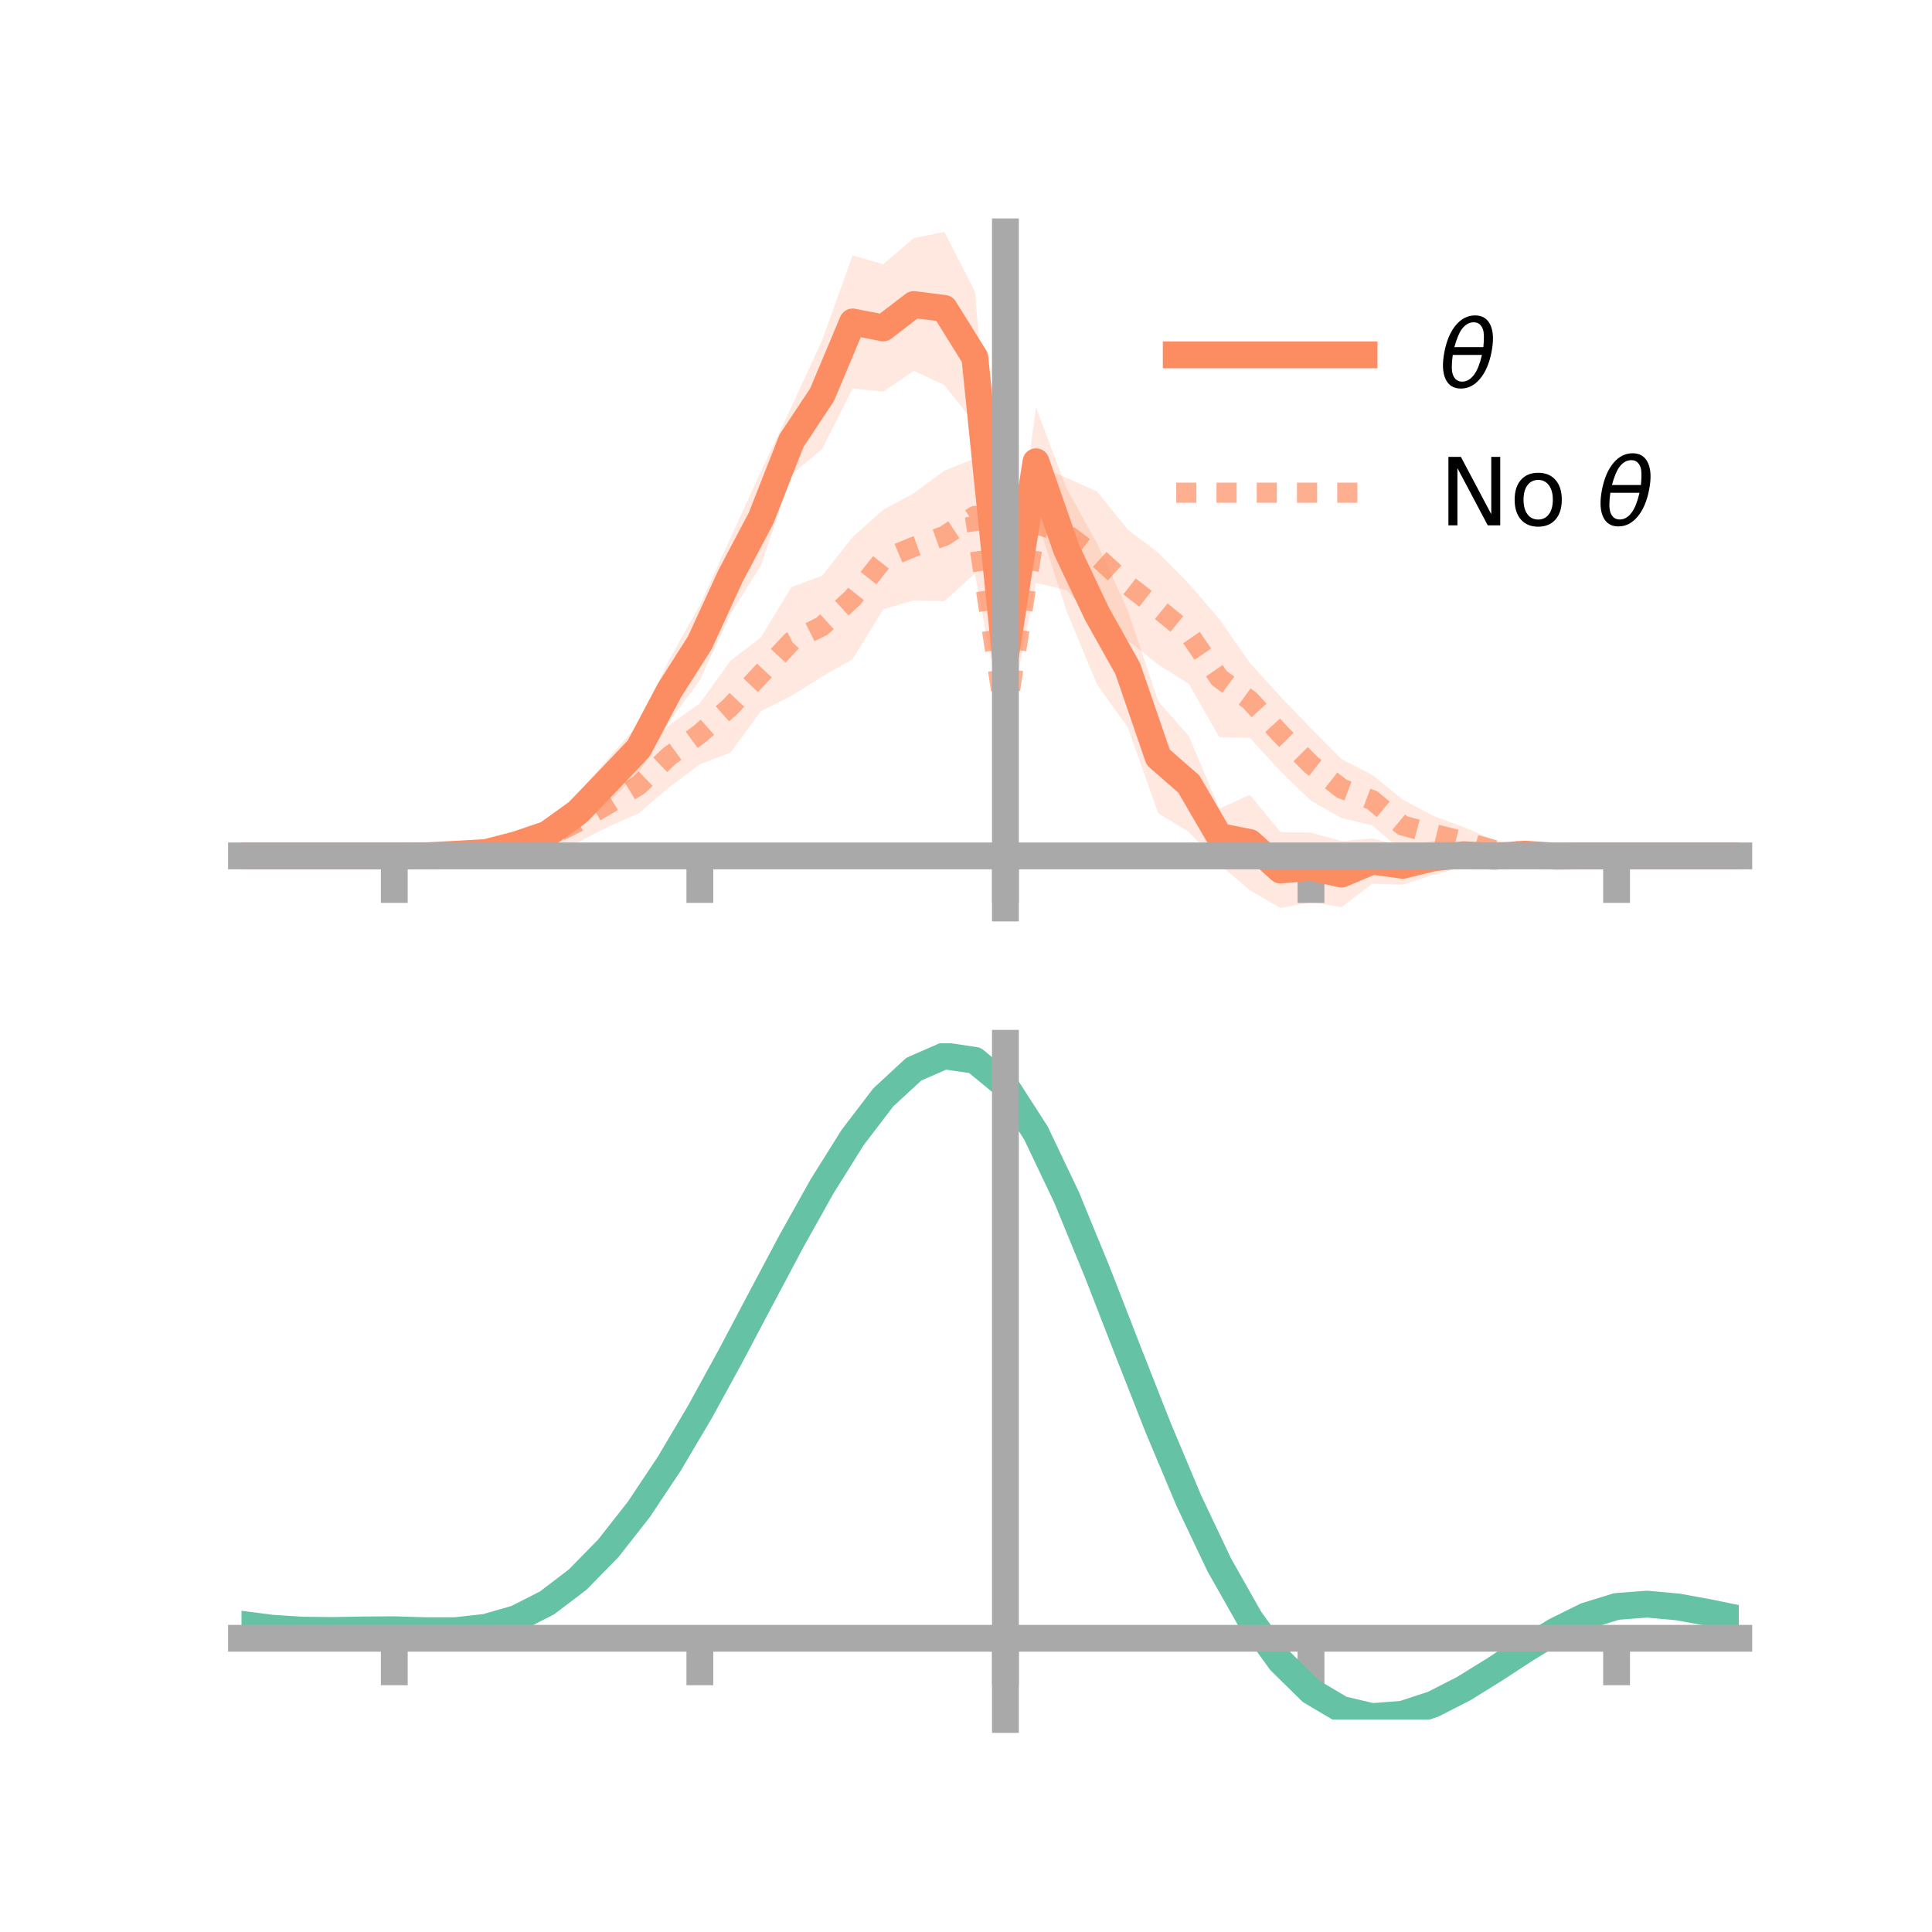 <?xml version="1.0" encoding="utf-8" standalone="no"?>
<!DOCTYPE svg PUBLIC "-//W3C//DTD SVG 1.1//EN"
  "http://www.w3.org/Graphics/SVG/1.1/DTD/svg11.dtd">
<!-- Created with matplotlib (https://matplotlib.org/) -->
<svg height="144pt" version="1.1" viewBox="0 0 144 144" width="144pt" xmlns="http://www.w3.org/2000/svg" xmlns:xlink="http://www.w3.org/1999/xlink">
 <defs>
  <style type="text/css">*{stroke-linecap:butt;stroke-linejoin:round;}</style>
 </defs>
 <g id="figure_1">
  <g id="patch_1">
   <path d="M 0 144 
L 144 144 
L 144 0 
L 0 0 
z
" style="fill:none;"/>
  </g>
  <g id="axes_1">
   <g id="patch_2">
    <path d="M 18 67.68 
L 129.6 67.68 
L 129.6 17.28 
L 18 17.28 
z
" style="fill:none;"/>
   </g>
   <g id="PolyCollection_1">
    <path clip-path="url(#p44b25b7000)" d="M 18 63.796 
L 18 63.796 
L 20.278 63.796 
L 22.555 63.796 
L 24.833 63.796 
L 27.11 63.796 
L 29.388 63.796 
L 31.665 63.715 
L 33.943 63.401 
L 36.22 63.028 
L 38.498 62.191 
L 40.776 61.161 
L 43.053 59.189 
L 45.331 56.535 
L 47.608 53.95 
L 49.886 49.149 
L 52.163 45.107 
L 54.441 40.113 
L 56.718 35.121 
L 58.996 30.311 
L 61.273 25.371 
L 63.551 19.036 
L 65.829 19.691 
L 68.106 17.752 
L 70.384 17.28 
L 72.661 21.716 
L 74.939 47.401 
L 77.216 30.37 
L 79.494 36.399 
L 81.771 40.513 
L 84.049 45.459 
L 86.327 52.276 
L 88.604 54.859 
L 90.882 60.27 
L 93.159 59.245 
L 95.437 62.015 
L 97.714 62.062 
L 99.992 62.688 
L 102.269 62.495 
L 104.547 63.053 
L 106.824 62.671 
L 109.102 62.802 
L 111.38 63.102 
L 113.657 63.141 
L 115.935 63.569 
L 118.212 63.702 
L 120.49 63.796 
L 122.767 63.796 
L 125.045 63.796 
L 127.322 63.796 
L 129.6 63.796 
L 129.6 63.796 
L 129.6 63.796 
L 127.322 63.796 
L 125.045 63.796 
L 122.767 63.796 
L 120.49 63.796 
L 118.212 63.889 
L 115.935 64.06 
L 113.657 64.186 
L 111.38 64.545 
L 109.102 64.609 
L 106.824 65.209 
L 104.547 65.936 
L 102.269 65.872 
L 99.992 67.614 
L 97.714 67.241 
L 95.437 67.68 
L 93.159 66.352 
L 90.882 64.418 
L 88.604 62.004 
L 86.327 60.618 
L 84.049 54.195 
L 81.771 51.02 
L 79.494 45.537 
L 77.216 38.465 
L 74.939 50.439 
L 72.661 31.579 
L 70.384 28.692 
L 68.106 27.643 
L 65.829 29.193 
L 63.551 28.957 
L 61.273 33.466 
L 58.996 35.387 
L 56.718 42.15 
L 54.441 45.777 
L 52.163 50.695 
L 49.886 53.812 
L 47.608 57.614 
L 45.331 59.817 
L 43.053 61.9 
L 40.776 63.198 
L 38.498 63.718 
L 36.22 64.06 
L 33.943 63.946 
L 31.665 63.86 
L 29.388 63.796 
L 27.11 63.796 
L 24.833 63.796 
L 22.555 63.796 
L 20.278 63.796 
L 18 63.796 
z
" style="fill:#fc8d62;fill-opacity:0.2;"/>
   </g>
   <g id="PolyCollection_2">
    <path clip-path="url(#p44b25b7000)" d="M 18 63.796 
L 18 63.796 
L 20.278 63.796 
L 22.555 63.796 
L 24.833 63.796 
L 27.11 63.796 
L 29.388 63.796 
L 31.665 63.646 
L 33.943 63.24 
L 36.22 63.062 
L 38.498 62.004 
L 40.776 61.288 
L 43.053 59.768 
L 45.331 58.243 
L 47.608 56.438 
L 49.886 54.041 
L 52.163 52.425 
L 54.441 49.253 
L 56.718 47.503 
L 58.996 43.756 
L 61.273 42.913 
L 63.551 40.024 
L 65.829 38.001 
L 68.106 36.768 
L 70.384 35.083 
L 72.661 34.164 
L 74.939 52.3 
L 77.216 34.671 
L 79.494 35.61 
L 81.771 36.639 
L 84.049 39.462 
L 86.327 41.205 
L 88.604 43.502 
L 90.882 46.138 
L 93.159 49.412 
L 95.437 51.917 
L 97.714 54.291 
L 99.992 56.581 
L 102.269 57.751 
L 104.547 59.593 
L 106.824 60.812 
L 109.102 61.653 
L 111.38 62.621 
L 113.657 62.976 
L 115.935 63.398 
L 118.212 63.636 
L 120.49 63.796 
L 122.767 63.796 
L 125.045 63.796 
L 127.322 63.796 
L 129.6 63.796 
L 129.6 63.796 
L 129.6 63.796 
L 127.322 63.796 
L 125.045 63.796 
L 122.767 63.796 
L 120.49 63.796 
L 118.212 63.914 
L 115.935 64.142 
L 113.657 64.003 
L 111.38 64.108 
L 109.102 63.776 
L 106.824 63.482 
L 104.547 63.467 
L 102.269 61.514 
L 99.992 60.976 
L 97.714 59.683 
L 95.437 57.484 
L 93.159 54.997 
L 90.882 54.951 
L 88.604 50.964 
L 86.327 49.53 
L 84.049 47.73 
L 81.771 46.395 
L 79.494 43.985 
L 77.216 43.441 
L 74.939 54.977 
L 72.661 42.746 
L 70.384 44.813 
L 68.106 44.749 
L 65.829 45.41 
L 63.551 49.134 
L 61.273 50.427 
L 58.996 51.867 
L 56.718 53.001 
L 54.441 56.096 
L 52.163 56.966 
L 49.886 58.669 
L 47.608 60.62 
L 45.331 61.621 
L 43.053 62.776 
L 40.776 63.538 
L 38.498 63.568 
L 36.22 63.917 
L 33.943 63.965 
L 31.665 63.894 
L 29.388 63.796 
L 27.11 63.796 
L 24.833 63.796 
L 22.555 63.796 
L 20.278 63.796 
L 18 63.796 
z
" style="fill:#fc8d62;fill-opacity:0.2;"/>
   </g>
   <g id="matplotlib.axis_1">
    <g id="xtick_1">
     <g id="line2d_1">
      <defs>
       <path d="M 0 0 
L 0 3.5 
" id="md6661e8c8d" style="stroke:#a9a9a9;stroke-width:2;"/>
      </defs>
      <g>
       <use style="fill:#a9a9a9;stroke:#a9a9a9;stroke-width:2;" x="29.388" xlink:href="#md6661e8c8d" y="63.796"/>
      </g>
     </g>
    </g>
    <g id="xtick_2">
     <g id="line2d_2">
      <g>
       <use style="fill:#a9a9a9;stroke:#a9a9a9;stroke-width:2;" x="52.163" xlink:href="#md6661e8c8d" y="63.796"/>
      </g>
     </g>
    </g>
    <g id="xtick_3">
     <g id="line2d_3">
      <g>
       <use style="fill:#a9a9a9;stroke:#a9a9a9;stroke-width:2;" x="74.939" xlink:href="#md6661e8c8d" y="63.796"/>
      </g>
     </g>
    </g>
    <g id="xtick_4">
     <g id="line2d_4">
      <g>
       <use style="fill:#a9a9a9;stroke:#a9a9a9;stroke-width:2;" x="97.714" xlink:href="#md6661e8c8d" y="63.796"/>
      </g>
     </g>
    </g>
    <g id="xtick_5">
     <g id="line2d_5">
      <g>
       <use style="fill:#a9a9a9;stroke:#a9a9a9;stroke-width:2;" x="120.49" xlink:href="#md6661e8c8d" y="63.796"/>
      </g>
     </g>
    </g>
   </g>
   <g id="matplotlib.axis_2"/>
   <g id="line2d_6">
    <path clip-path="url(#p44b25b7000)" d="M 18 63.796 
L 20.278 63.796 
L 22.555 63.796 
L 24.833 63.796 
L 27.11 63.796 
L 29.388 63.796 
L 31.665 63.788 
L 33.943 63.673 
L 36.22 63.544 
L 38.498 62.955 
L 40.776 62.179 
L 43.053 60.545 
L 45.331 58.176 
L 47.608 55.782 
L 49.886 51.48 
L 52.163 47.901 
L 54.441 42.945 
L 56.718 38.635 
L 58.996 32.849 
L 61.273 29.418 
L 63.551 23.996 
L 65.829 24.442 
L 68.106 22.698 
L 70.384 22.986 
L 72.661 26.648 
L 74.939 48.92 
L 77.216 34.418 
L 79.494 40.968 
L 81.771 45.766 
L 84.049 49.827 
L 86.327 56.447 
L 88.604 58.432 
L 90.882 62.344 
L 93.159 62.798 
L 95.437 64.847 
L 97.714 64.651 
L 99.992 65.151 
L 102.269 64.183 
L 104.547 64.495 
L 106.824 63.94 
L 109.102 63.706 
L 111.38 63.824 
L 113.657 63.663 
L 115.935 63.815 
L 118.212 63.796 
L 120.49 63.796 
L 122.767 63.796 
L 125.045 63.796 
L 127.322 63.796 
L 129.6 63.796 
" style="fill:none;stroke:#fc8d62;stroke-linecap:square;stroke-width:2;"/>
   </g>
   <g id="line2d_7">
    <path clip-path="url(#p44b25b7000)" d="M 18 63.796 
L 20.278 63.796 
L 22.555 63.796 
L 24.833 63.796 
L 27.11 63.796 
L 29.388 63.796 
L 31.665 63.77 
L 33.943 63.602 
L 36.22 63.489 
L 38.498 62.786 
L 40.776 62.413 
L 43.053 61.272 
L 45.331 59.932 
L 47.608 58.529 
L 49.886 56.355 
L 52.163 54.696 
L 54.441 52.675 
L 56.718 50.252 
L 58.996 47.811 
L 61.273 46.67 
L 63.551 44.579 
L 65.829 41.705 
L 68.106 40.759 
L 70.384 39.948 
L 72.661 38.455 
L 74.939 53.638 
L 77.216 39.056 
L 79.494 39.798 
L 81.771 41.517 
L 84.049 43.596 
L 86.327 45.368 
L 88.604 47.233 
L 90.882 50.545 
L 93.159 52.204 
L 95.437 54.701 
L 97.714 56.987 
L 99.992 58.778 
L 102.269 59.633 
L 104.547 61.53 
L 106.824 62.147 
L 109.102 62.714 
L 111.38 63.365 
L 113.657 63.489 
L 115.935 63.77 
L 118.212 63.775 
L 120.49 63.796 
L 122.767 63.796 
L 125.045 63.796 
L 127.322 63.796 
L 129.6 63.796 
" style="fill:none;stroke:#fc8d62;stroke-dasharray:1.5,1.5;stroke-dashoffset:0;stroke-opacity:0.7;stroke-width:1.5;"/>
   </g>
   <g id="patch_3">
    <path d="M 74.939 67.68 
L 74.939 17.28 
" style="fill:none;stroke:#a9a9a9;stroke-linecap:square;stroke-linejoin:miter;stroke-width:2;"/>
   </g>
   <g id="patch_4">
    <path d="M 129.6 67.68 
L 129.6 17.28 
" style="fill:none;"/>
   </g>
   <g id="patch_5">
    <path d="M 18 63.796 
L 129.6 63.796 
" style="fill:none;stroke:#a9a9a9;stroke-linecap:square;stroke-linejoin:miter;stroke-width:2;"/>
   </g>
   <g id="patch_6">
    <path d="M 18 17.28 
L 129.6 17.28 
" style="fill:none;"/>
   </g>
   <g id="legend_1">
    <g id="line2d_8">
     <path d="M 87.67 26.449 
L 101.67 26.449 
" style="fill:none;stroke:#fc8d62;stroke-linecap:square;stroke-width:2;"/>
    </g>
    <g id="line2d_9"/>
    <g id="text_1">
     <!-- $\theta$ -->
     <g transform="translate(107.27 28.899)scale(0.07 -0.07)">
      <defs>
       <path d="M 45.516 34.672 
L 14.453 34.672 
Q 12.359 20.062 14.5 13.875 
Q 17.188 6.25 24.469 6.25 
Q 31.781 6.25 37.359 13.922 
Q 42.234 20.656 45.516 34.672 
z
M 47.016 42.969 
Q 48.344 56.844 46.625 61.719 
Q 43.953 69.438 36.766 69.438 
Q 29.297 69.438 23.828 61.812 
Q 19.531 55.672 16.156 42.969 
z
M 38.188 76.766 
Q 49.906 76.766 54.594 66.406 
Q 59.281 56.109 55.719 37.844 
Q 52.203 19.625 43.453 9.281 
Q 34.766 -1.125 23.047 -1.125 
Q 11.281 -1.125 6.641 9.281 
Q 2 19.625 5.516 37.844 
Q 9.078 56.109 17.719 66.406 
Q 26.422 76.766 38.188 76.766 
z
" id="DejaVuSans-Oblique-952"/>
      </defs>
      <use transform="translate(0 0.234)" xlink:href="#DejaVuSans-Oblique-952"/>
     </g>
    </g>
    <g id="line2d_10">
     <path d="M 87.67 36.724 
L 101.67 36.724 
" style="fill:none;stroke:#fc8d62;stroke-dasharray:1.5,1.5;stroke-dashoffset:0;stroke-opacity:0.7;stroke-width:1.5;"/>
    </g>
    <g id="line2d_11"/>
    <g id="text_2">
     <!-- No $\theta$ -->
     <g transform="translate(107.27 39.174)scale(0.07 -0.07)">
      <defs>
       <path d="M 9.812 72.906 
L 23.094 72.906 
L 55.422 11.922 
L 55.422 72.906 
L 64.984 72.906 
L 64.984 0 
L 51.703 0 
L 19.391 60.984 
L 19.391 0 
L 9.812 0 
z
" id="DejaVuSans-78"/>
       <path d="M 30.609 48.391 
Q 23.391 48.391 19.188 42.75 
Q 14.984 37.109 14.984 27.297 
Q 14.984 17.484 19.156 11.844 
Q 23.344 6.203 30.609 6.203 
Q 37.797 6.203 41.984 11.859 
Q 46.188 17.531 46.188 27.297 
Q 46.188 37.016 41.984 42.703 
Q 37.797 48.391 30.609 48.391 
z
M 30.609 56 
Q 42.328 56 49.016 48.375 
Q 55.719 40.766 55.719 27.297 
Q 55.719 13.875 49.016 6.219 
Q 42.328 -1.422 30.609 -1.422 
Q 18.844 -1.422 12.172 6.219 
Q 5.516 13.875 5.516 27.297 
Q 5.516 40.766 12.172 48.375 
Q 18.844 56 30.609 56 
z
" id="DejaVuSans-111"/>
       <path id="DejaVuSans-32"/>
      </defs>
      <use transform="translate(0 0.234)" xlink:href="#DejaVuSans-78"/>
      <use transform="translate(74.805 0.234)" xlink:href="#DejaVuSans-111"/>
      <use transform="translate(135.986 0.234)" xlink:href="#DejaVuSans-32"/>
      <use transform="translate(167.773 0.234)" xlink:href="#DejaVuSans-Oblique-952"/>
     </g>
    </g>
   </g>
  </g>
  <g id="axes_2">
   <g id="patch_7">
    <path d="M 18 128.16 
L 129.6 128.16 
L 129.6 77.76 
L 18 77.76 
z
" style="fill:none;"/>
   </g>
   <g id="PolyCollection_3">
    <path clip-path="url(#p87262802c4)" d="M 18 121.105 
L 18 121.027 
L 20.278 121.327 
L 22.555 121.476 
L 24.833 121.495 
L 27.11 121.447 
L 29.388 121.43 
L 31.665 121.501 
L 33.943 121.5 
L 36.22 121.245 
L 38.498 120.585 
L 40.776 119.408 
L 43.053 117.642 
L 45.331 115.264 
L 47.608 112.294 
L 49.886 108.793 
L 52.163 104.853 
L 54.441 100.601 
L 56.718 96.195 
L 58.996 91.814 
L 61.273 87.661 
L 63.551 83.952 
L 65.829 80.912 
L 68.106 78.771 
L 70.384 77.76 
L 72.661 78.104 
L 74.939 80.013 
L 77.216 83.608 
L 79.494 88.457 
L 81.771 94.076 
L 84.049 100.021 
L 86.327 105.904 
L 88.604 111.409 
L 90.882 116.291 
L 93.159 120.378 
L 95.437 123.569 
L 97.714 125.83 
L 99.992 127.19 
L 102.269 127.727 
L 104.547 127.557 
L 106.824 126.822 
L 109.102 125.678 
L 111.38 124.293 
L 113.657 122.833 
L 115.935 121.465 
L 118.212 120.351 
L 120.49 119.654 
L 122.767 119.481 
L 125.045 119.696 
L 127.322 120.12 
L 129.6 120.601 
L 129.6 120.705 
L 129.6 120.705 
L 127.322 120.25 
L 125.045 119.846 
L 122.767 119.642 
L 120.49 119.82 
L 118.212 120.525 
L 115.935 121.667 
L 113.657 123.083 
L 111.38 124.599 
L 109.102 126.036 
L 106.824 127.22 
L 104.547 127.979 
L 102.269 128.16 
L 99.992 127.629 
L 97.714 126.286 
L 95.437 124.07 
L 93.159 120.964 
L 90.882 117.003 
L 88.604 112.277 
L 86.327 106.947 
L 84.049 101.244 
L 81.771 95.476 
L 79.494 90.016 
L 77.216 85.302 
L 74.939 81.808 
L 72.661 79.959 
L 70.384 79.63 
L 68.106 80.613 
L 65.829 82.684 
L 63.551 85.616 
L 61.273 89.184 
L 58.996 93.17 
L 56.718 97.366 
L 54.441 101.58 
L 52.163 105.638 
L 49.886 109.395 
L 47.608 112.731 
L 45.331 115.561 
L 43.053 117.832 
L 40.776 119.529 
L 38.498 120.677 
L 36.22 121.329 
L 33.943 121.583 
L 31.665 121.582 
L 29.388 121.51 
L 27.11 121.522 
L 24.833 121.559 
L 22.555 121.532 
L 20.278 121.387 
L 18 121.105 
z
" style="fill:#66c2a5;fill-opacity:0.2;"/>
   </g>
   <g id="matplotlib.axis_3">
    <g id="xtick_6">
     <g id="line2d_12">
      <g>
       <use style="fill:#a9a9a9;stroke:#a9a9a9;stroke-width:2;" x="29.388" xlink:href="#md6661e8c8d" y="122.108"/>
      </g>
     </g>
    </g>
    <g id="xtick_7">
     <g id="line2d_13">
      <g>
       <use style="fill:#a9a9a9;stroke:#a9a9a9;stroke-width:2;" x="52.163" xlink:href="#md6661e8c8d" y="122.108"/>
      </g>
     </g>
    </g>
    <g id="xtick_8">
     <g id="line2d_14">
      <g>
       <use style="fill:#a9a9a9;stroke:#a9a9a9;stroke-width:2;" x="74.939" xlink:href="#md6661e8c8d" y="122.108"/>
      </g>
     </g>
    </g>
    <g id="xtick_9">
     <g id="line2d_15">
      <g>
       <use style="fill:#a9a9a9;stroke:#a9a9a9;stroke-width:2;" x="97.714" xlink:href="#md6661e8c8d" y="122.108"/>
      </g>
     </g>
    </g>
    <g id="xtick_10">
     <g id="line2d_16">
      <g>
       <use style="fill:#a9a9a9;stroke:#a9a9a9;stroke-width:2;" x="120.49" xlink:href="#md6661e8c8d" y="122.108"/>
      </g>
     </g>
    </g>
   </g>
   <g id="matplotlib.axis_4"/>
   <g id="line2d_17">
    <path clip-path="url(#p87262802c4)" d="M 18 121.066 
L 20.278 121.357 
L 22.555 121.504 
L 24.833 121.527 
L 27.11 121.485 
L 29.388 121.47 
L 31.665 121.541 
L 33.943 121.542 
L 36.22 121.287 
L 38.498 120.631 
L 40.776 119.469 
L 43.053 117.737 
L 45.331 115.412 
L 47.608 112.513 
L 49.886 109.094 
L 52.163 105.245 
L 54.441 101.09 
L 56.718 96.78 
L 58.996 92.492 
L 61.273 88.423 
L 63.551 84.784 
L 65.829 81.798 
L 68.106 79.692 
L 70.384 78.695 
L 72.661 79.032 
L 74.939 80.91 
L 77.216 84.455 
L 79.494 89.236 
L 81.771 94.776 
L 84.049 100.633 
L 86.327 106.425 
L 88.604 111.843 
L 90.882 116.647 
L 93.159 120.671 
L 95.437 123.819 
L 97.714 126.058 
L 99.992 127.409 
L 102.269 127.943 
L 104.547 127.768 
L 106.824 127.021 
L 109.102 125.857 
L 111.38 124.446 
L 113.657 122.958 
L 115.935 121.566 
L 118.212 120.438 
L 120.49 119.737 
L 122.767 119.562 
L 125.045 119.771 
L 127.322 120.185 
L 129.6 120.653 
" style="fill:none;stroke:#66c2a5;stroke-linecap:square;stroke-width:2;"/>
   </g>
   <g id="patch_8">
    <path d="M 74.939 128.16 
L 74.939 77.76 
" style="fill:none;stroke:#a9a9a9;stroke-linecap:square;stroke-linejoin:miter;stroke-width:2;"/>
   </g>
   <g id="patch_9">
    <path d="M 129.6 128.16 
L 129.6 77.76 
" style="fill:none;"/>
   </g>
   <g id="patch_10">
    <path d="M 18 122.108 
L 129.6 122.108 
" style="fill:none;stroke:#a9a9a9;stroke-linecap:square;stroke-linejoin:miter;stroke-width:2;"/>
   </g>
   <g id="patch_11">
    <path d="M 18 77.76 
L 129.6 77.76 
" style="fill:none;"/>
   </g>
  </g>
 </g>
 <defs>
  <clipPath id="p44b25b7000">
   <rect height="50.4" width="111.6" x="18" y="17.28"/>
  </clipPath>
  <clipPath id="p87262802c4">
   <rect height="50.4" width="111.6" x="18" y="77.76"/>
  </clipPath>
 </defs>
</svg>
